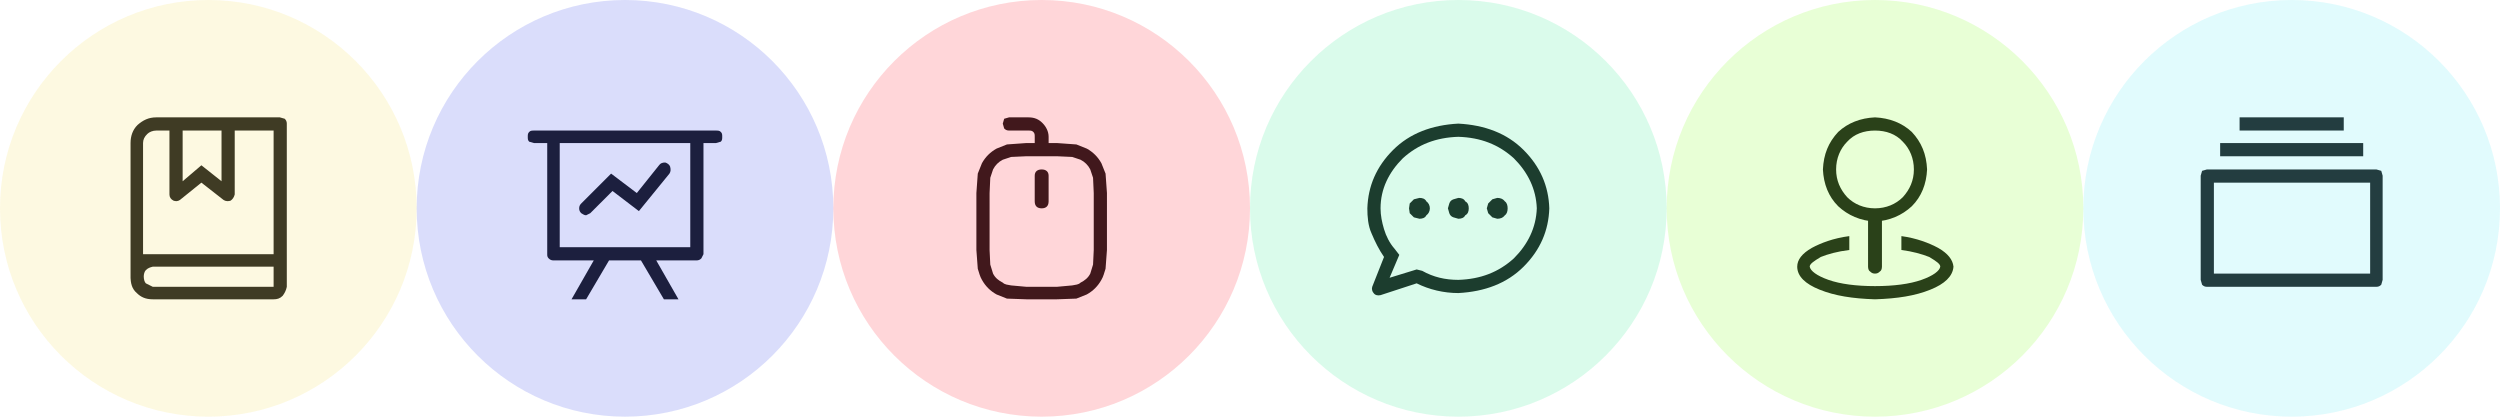 <svg width="360" height="60" fill="none" xmlns="http://www.w3.org/2000/svg"><g clip-path="url(#clip0_19823_995)"><path d="M20.6 36.6h18.8V18.8H22.5c-.5 0-1 .2-1.3.5-.4.4-.6.8-.6 1.3v16zm1.9-19.7h17.8l.7.2c.2.2.3.4.3.7v19.7c0 .3-.1.5-.3.7l-.7.2H19.7l-.9 1.7V20.6c0-1 .3-1.9 1-2.6.8-.7 1.6-1.1 2.7-1.1zM22 38.4c-.4.1-.7.2-1 .5-.2.2-.3.6-.3.9 0 .4.1.8.3 1l1 .5h17.4v-2.9H22zm0-1.8h19.3v4.7c-.1.5-.3.9-.6 1.3-.4.4-.8.5-1.3.5H22c-1 0-1.7-.3-2.3-.9-.7-.6-.9-1.4-.9-2.4 0-.8.2-1.7.9-2.3.6-.6 1.3-.9 2.3-.9zm4.3-17.8v7.3l2.7-2.3 2.9 2.3v-7.3h-5.6zm-1.9-1.9h9.4V28c-.1.4-.3.7-.6.9-.3.1-.7.1-1-.1L29 26.3l-3.1 2.5c-.3.2-.6.2-.9.1-.4-.2-.6-.5-.6-.9V16.9z" fill="#08080A" fill-opacity=".96"/><circle cx="30" cy="30" r="30" fill="#F7E36D" fill-opacity=".2"/><path d="M85.5 37.5h-5.8c-.3 0-.5-.1-.7-.3-.2-.2-.2-.4-.2-.6v-16h-1.9l-.7-.2c-.2-.2-.2-.4-.2-.7 0-.3 0-.5.2-.7.2-.2.4-.2.7-.2h26.2c.3 0 .5 0 .7.2.2.2.2.4.2.7 0 .3 0 .5-.2.7l-.7.2h-1.8v16l-.3.6c-.2.2-.4.3-.7.3h-5.8l3.2 5.6h-2.1l-3.3-5.6h-4.6l-3.3 5.6h-2.1l3.2-5.6zm13.9-16.9H80.6v15h18.8v-15zM85 30.7l-.6.3c-.3 0-.5-.2-.7-.3-.2-.2-.3-.4-.3-.7 0-.3.1-.5.3-.7L88 25l3.7 2.8 3.2-4c.2-.3.5-.4.9-.4.3.1.6.3.7.6.1.4.1.7-.1 1L92 30.4l-3.8-2.9-3.2 3.2z" fill="#08080A" fill-opacity=".96"/><circle cx="90" cy="30" r="30" fill="#4857EC" fill-opacity=".2"/><path d="M147.8 22.5l-2.2.1-1.2.4c-.6.3-1.1.8-1.4 1.4l-.4 1.2-.1 2.2V36l.1 2.1.4 1.3c.3.6.8 1 1.4 1.3.3.3.7.3 1.2.4l2.2.2h4.4l2.2-.2c.5-.1.9-.1 1.2-.4.6-.3 1.1-.7 1.4-1.3l.4-1.3.1-2.1v-8.2l-.1-2.2-.4-1.2c-.3-.6-.8-1.1-1.4-1.4l-1.2-.4-2.2-.1h-4.4zm0-1.9h4.4l2.8.2 1.5.6c.9.5 1.6 1.2 2.1 2.1l.6 1.5.2 2.8V36l-.2 2.7c-.2.6-.3 1.1-.6 1.6-.5.9-1.2 1.6-2.1 2.1l-1.5.6-2.8.1h-4.4L145 43l-1.5-.6c-.9-.5-1.6-1.2-2.1-2.1-.3-.5-.4-1-.6-1.6l-.2-2.7v-8.2l.2-2.8.6-1.5c.5-.9 1.2-1.6 2.1-2.1l1.5-.6 2.8-.2zm2.2 3.8c.6 0 1 .3 1 .9V29c0 .7-.4 1-1 1s-1-.3-1-1v-3.7c0-.6.4-.9 1-.9zm1-2.8l-.3.6c-.2.2-.4.3-.7.3-.3 0-.5-.1-.7-.3l-.3-.6v-1.9c0-.3 0-.5-.2-.7-.2-.2-.4-.2-.7-.2h-2.8c-.3 0-.5-.1-.7-.3l-.2-.7.2-.7.7-.2h2.8c.9 0 1.5.3 2 .8s.9 1.2.9 2v1.9z" fill="#08080A" fill-opacity=".96"/><circle cx="150" cy="30" r="30" fill="#F34" fill-opacity=".2"/><path d="M200.1 40l3.9-1.2.8.2c1.6.9 3.3 1.3 5.2 1.3 3.2-.1 5.8-1.1 8-3.1 2-2 3.2-4.4 3.3-7.2-.1-2.8-1.3-5.2-3.3-7.2-2.2-2-4.8-3-8-3.1-3.2.1-5.8 1.1-8 3.1-2 2-3.2 4.4-3.2 7.2 0 1 .2 2 .5 3s.8 2 1.5 2.8l.7.9-1.4 3.3zm-1.3 2.5c-.4.1-.8 0-1-.3-.2-.2-.3-.6-.2-.9l1.7-4.3c-.7-1-1.3-2.2-1.8-3.4-.5-1.1-.6-2.4-.6-3.6.1-3.2 1.3-6 3.7-8.4 2.4-2.4 5.6-3.6 9.4-3.8 3.8.2 7 1.4 9.4 3.8 2.4 2.4 3.6 5.2 3.7 8.4-.1 3.2-1.3 6-3.7 8.4-2.4 2.4-5.6 3.6-9.4 3.8-2.1 0-4.2-.5-6-1.4l-5.2 1.7zm11.2-11l-.7-.2c-.3-.1-.5-.3-.6-.6l-.2-.7.2-.7c.1-.3.3-.5.6-.6l.7-.2c.4 0 .8.1 1 .5.4.2.5.6.5 1s-.1.8-.5 1c-.2.4-.6.5-1 .5zm5.6 0l-.7-.2-.6-.6-.2-.7.2-.7.6-.6.7-.2c.4 0 .8.1 1.1.5.3.2.4.6.4 1s-.1.8-.4 1c-.3.4-.7.5-1.1.5zm-11.2 0l-.8-.2-.6-.6-.1-.7.1-.7.6-.6.8-.2c.4 0 .8.1 1 .5.3.2.5.6.5 1s-.2.8-.5 1c-.2.4-.6.5-1 .5z" fill="#08080A" fill-opacity=".96"/><circle cx="210" cy="30" r="30" fill="#48EC9D" fill-opacity=".2"/><path d="M270 30c1.6 0 3-.6 4-1.6 1-1.1 1.6-2.4 1.6-4s-.6-3-1.6-4c-1-1.1-2.4-1.6-4-1.6s-3 .5-4 1.6c-1 1-1.6 2.4-1.6 4s.6 2.9 1.6 4c1 1 2.4 1.6 4 1.6zm0 1.9c-2.1-.1-3.9-.9-5.3-2.2-1.4-1.4-2.1-3.2-2.2-5.3.1-2.2.8-3.9 2.2-5.4 1.4-1.3 3.2-2 5.3-2.1 2.1.1 3.9.8 5.3 2.1 1.4 1.5 2.1 3.2 2.2 5.4-.1 2.1-.8 3.9-2.2 5.3-1.4 1.3-3.2 2.1-5.3 2.2zm0-1.9c.3 0 .5 0 .7.3.2.1.3.4.3.7v7.4c0 .3-.1.6-.3.7-.2.2-.4.3-.7.3-.3 0-.5-.1-.7-.3-.2-.1-.3-.4-.3-.7V31c0-.3.1-.6.3-.7.2-.3.4-.3.7-.3zm-3.7 4v2c-1.7.2-3.1.6-4.1 1-1 .6-1.6 1-1.6 1.4.1.6 1 1.3 2.7 1.9 1.7.6 4 .9 6.7.9s5-.3 6.7-.9c1.7-.6 2.6-1.3 2.7-1.9 0-.4-.6-.8-1.6-1.4-1-.4-2.4-.8-4-1v-2c2.2.3 4 1 5.3 1.7 1.4.8 2.1 1.7 2.2 2.7-.1 1.4-1.3 2.5-3.3 3.3-2.2.9-4.8 1.3-8 1.4-3.2-.1-5.8-.5-8-1.4-2-.8-3.2-1.9-3.2-3.3 0-1 .7-1.9 2.1-2.7 1.3-.7 3.1-1.4 5.4-1.7z" fill="#08080A" fill-opacity=".96"/><circle cx="270" cy="30" r="30" fill="#8DFF33" fill-opacity=".2"/><path d="M318.8 26.3v13.1h22.5V26.3h-22.5zm-1-1.9h24.4l.7.2.2.7v15l-.2.7c-.2.2-.4.3-.7.3h-24.4c-.3 0-.5-.1-.7-.3l-.2-.7v-15l.2-.7.7-.2zm1.9-3.8h20.6v1.9h-20.6v-1.9zm2.8-3.7h15v1.9h-15v-1.9z" fill="#08080A" fill-opacity=".96"/><circle cx="330" cy="30" r="30" fill="#6DEFF7" fill-opacity=".2"/></g><defs><clipPath id="clip0_19823_995"><path fill="#fff" d="M0 0h360v60H0z"/></clipPath></defs></svg>